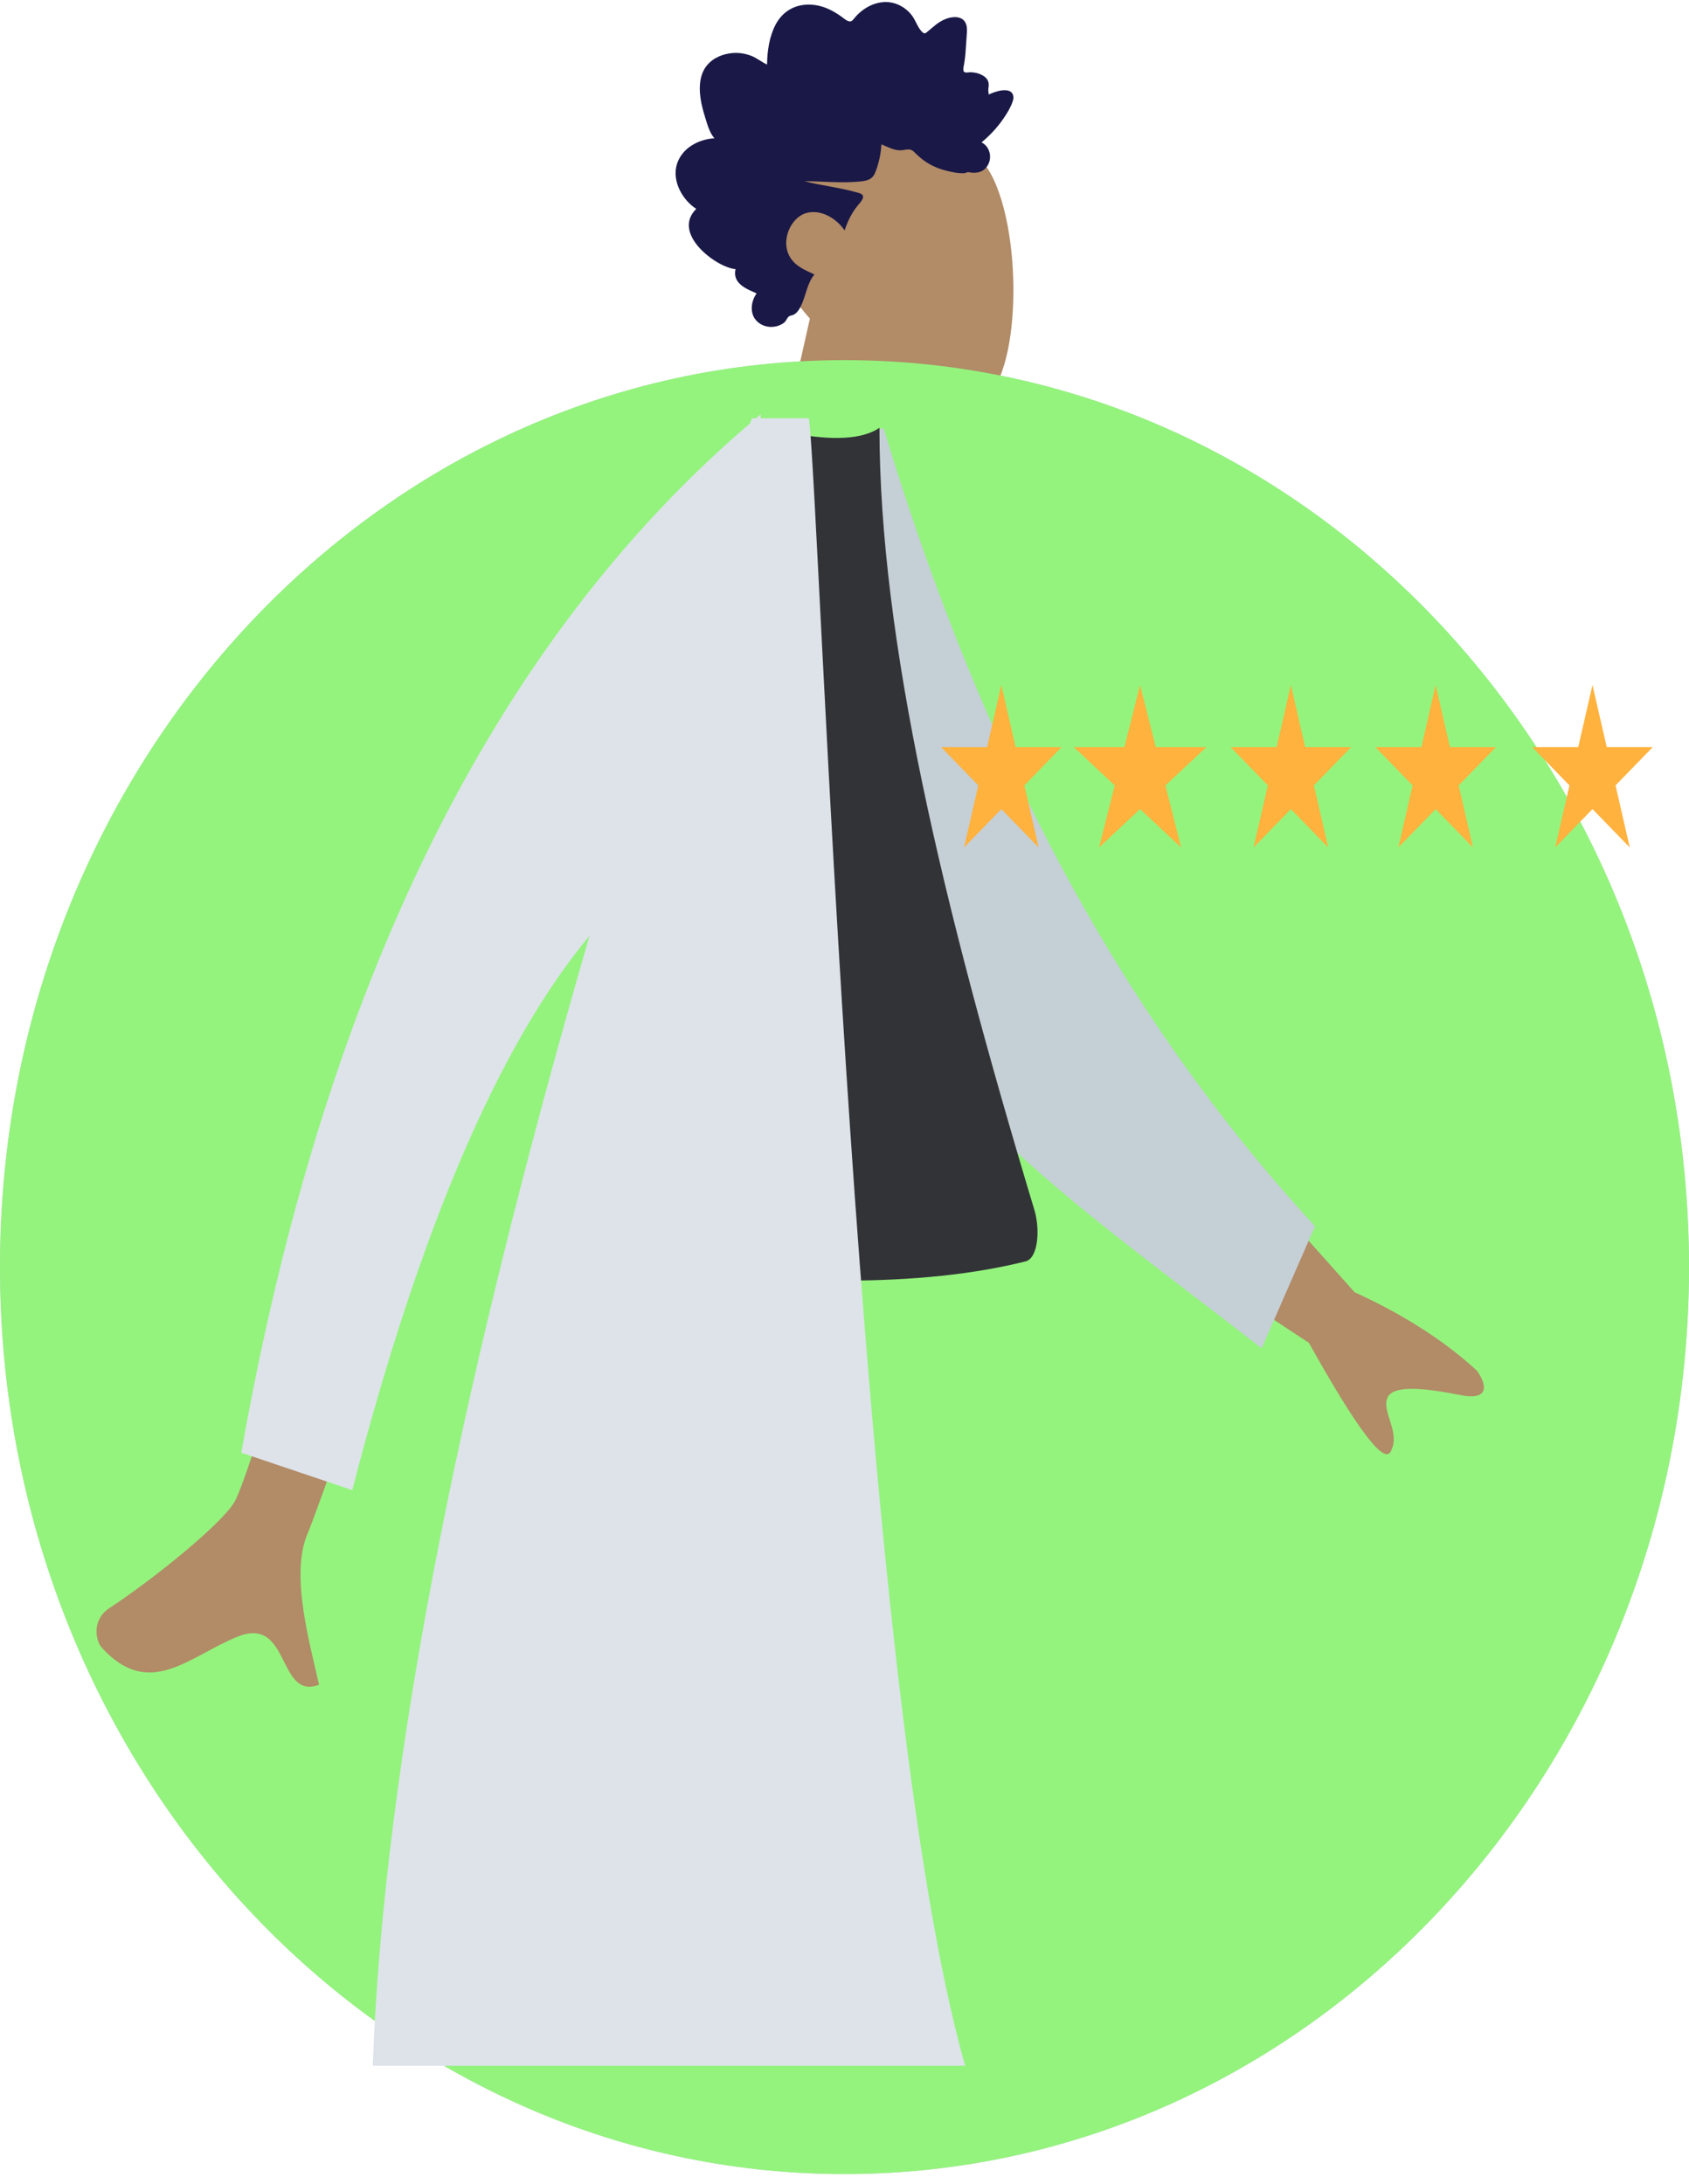 <svg width="140" height="181" viewBox="0 0 140 181" fill="none" xmlns="http://www.w3.org/2000/svg">
<path d="M70 180.169C108.66 180.169 140 146.518 140 105.007C140 63.495 108.66 29.844 70 29.844C31.34 29.844 0 63.495 0 105.007C0 146.518 31.34 180.169 70 180.169Z" fill="#C5CFD6"/>
<path fill-rule="evenodd" clip-rule="evenodd" d="M67.131 26.402C64.827 23.822 63.268 20.66 63.528 17.117C64.279 6.909 79.174 9.155 82.072 14.307C84.969 19.459 84.625 32.528 80.88 33.449C79.387 33.816 76.206 32.916 72.968 31.055L75 44.771H63L67.131 26.402Z" fill="#B28B67"/>
<path d="M70 180.169C108.66 180.169 140 146.518 140 105.007C140 63.495 108.66 29.844 70 29.844C31.34 29.844 0 63.495 0 105.007C0 146.518 31.34 180.169 70 180.169Z" fill="#94F37D"/>
<path fill-rule="evenodd" clip-rule="evenodd" d="M59.221 11.459C58.893 11.096 58.713 10.578 58.558 10.086C58.397 9.575 58.24 9.059 58.133 8.528C57.919 7.465 57.917 6.243 58.598 5.418C59.144 4.757 59.963 4.46 60.719 4.396C61.223 4.353 61.74 4.431 62.223 4.608C62.702 4.783 63.115 5.133 63.58 5.35C63.597 4.205 63.773 3.007 64.295 2.029C64.797 1.089 65.597 0.561 66.509 0.421C67.444 0.278 68.368 0.521 69.206 1.026C69.416 1.152 69.623 1.284 69.822 1.434C69.989 1.559 70.162 1.711 70.357 1.762C70.575 1.818 70.683 1.678 70.824 1.502C70.99 1.294 71.177 1.112 71.375 0.95C72.249 0.234 73.397 -0.061 74.41 0.369C74.877 0.566 75.331 0.902 75.648 1.365C75.93 1.777 76.132 2.431 76.522 2.718C76.687 2.84 76.804 2.679 76.954 2.559C77.18 2.38 77.396 2.182 77.625 2.007C77.947 1.762 78.295 1.579 78.667 1.483C79.213 1.342 79.967 1.375 80.123 2.171C80.182 2.47 80.137 2.789 80.118 3.091C80.092 3.504 80.065 3.918 80.033 4.331C80.008 4.644 79.977 4.947 79.924 5.255C79.896 5.419 79.807 5.725 79.87 5.889C79.949 6.095 80.314 5.978 80.47 5.985C80.777 5.999 81.086 6.059 81.371 6.206C81.591 6.319 81.823 6.486 81.916 6.767C81.973 6.94 81.958 7.118 81.931 7.296C81.899 7.509 81.936 7.622 81.96 7.837C82.373 7.611 83.805 7.108 83.985 7.932C84.045 8.207 83.909 8.517 83.805 8.748C83.622 9.154 83.382 9.526 83.137 9.88C82.626 10.618 82.016 11.255 81.36 11.8C82.129 12.18 82.329 13.303 81.663 13.972C81.37 14.267 80.974 14.333 80.603 14.314C80.468 14.307 80.272 14.249 80.165 14.275C80.108 14.29 80.046 14.344 79.967 14.35C79.443 14.39 78.852 14.249 78.341 14.12C77.429 13.89 76.566 13.409 75.861 12.677C75.681 12.489 75.531 12.38 75.288 12.383C75.075 12.386 74.865 12.451 74.652 12.457C74.089 12.473 73.581 12.166 73.057 11.962C73.025 12.749 72.823 13.616 72.534 14.325C72.298 14.902 71.806 14.986 71.322 15.037C69.774 15.199 68.221 15.018 66.671 15.02C68.171 15.398 69.721 15.554 71.208 15.998C71.88 16.199 71.367 16.703 71.08 17.053C70.606 17.628 70.255 18.342 70.011 19.093C69.277 18.028 67.979 17.326 66.83 17.654C65.56 18.015 64.666 19.927 65.478 21.302C65.95 22.099 66.801 22.408 67.509 22.75C66.957 23.39 66.823 24.335 66.49 25.131C66.326 25.523 66.096 25.967 65.729 26.104C65.594 26.154 65.434 26.159 65.327 26.282C65.195 26.434 65.163 26.605 64.994 26.736C64.318 27.259 63.262 27.219 62.663 26.536C62.121 25.919 62.262 24.941 62.715 24.315C61.994 23.981 60.682 23.551 60.968 22.302C59.407 22.186 55.618 19.368 57.713 17.309C56.563 16.585 55.507 14.817 56.245 13.259C56.814 12.059 58.136 11.522 59.221 11.459Z" fill="#191847"/>
<path fill-rule="evenodd" clip-rule="evenodd" d="M97.704 90.758L112.279 107.088C116.367 108.959 119.751 111.13 122.43 113.6C123.048 114.456 123.761 116.14 121.037 115.609C118.313 115.078 115.429 114.68 114.986 115.88C114.543 117.08 116.122 118.709 115.27 120.305C114.701 121.369 112.443 118.361 108.494 111.284L93.721 101.54L97.704 90.758ZM31.708 83.692L40.259 85.333C31.08 111.655 26.159 125.574 25.496 127.093C24.004 130.511 25.759 136.465 26.444 139.617C22.978 140.939 24.085 133.863 19.703 135.628C15.703 137.239 12.402 140.891 8.441 136.549C7.953 136.014 7.543 134.269 9.091 133.251C12.948 130.717 18.611 126.079 19.491 124.369C20.692 122.039 24.764 108.479 31.708 83.692Z" fill="#B28B67"/>
<path fill-rule="evenodd" clip-rule="evenodd" d="M67.939 37.772L73.23 35.453C80.408 59.215 91.114 82.206 109 101.625L104.577 111.737C88.857 99.467 73.977 89.934 67.939 71.522C65.912 65.342 67.773 45.161 67.939 37.772Z" fill="#C5CFD6"/>
<path fill-rule="evenodd" clip-rule="evenodd" d="M50 104.534C64.824 106.66 76.493 106.66 85.005 104.534C86.06 104.27 86.226 101.882 85.737 100.261C78.121 75.016 72.898 52.988 72.898 35.453C71.501 36.406 69.055 36.549 65.561 35.882C56.171 53.952 51.854 74.685 50 104.534Z" fill="#323337"/>
<path fill-rule="evenodd" clip-rule="evenodd" d="M63.051 34.66H67.053C67.985 41.857 70.925 139.314 80 171.194H30.897C31.962 141.989 40.359 106.906 48.866 77.549C41.344 86.587 34.788 101.9 29.198 123.489L20 120.389C26.839 81.699 40.899 53.262 62.181 35.077C62.227 34.937 62.273 34.798 62.319 34.66H62.673C62.803 34.55 62.934 34.44 63.065 34.331L63.051 34.66Z" fill="#DDE3E9"/>
<path d="M83 56.768L84.18 61.91H88L84.91 65.088L86.09 70.23L83 67.052L79.91 70.23L81.09 65.088L78 61.91H81.82L83 56.768Z" fill="#FFB23E"/>
<path d="M94.5 56.768L95.798 61.91H100L96.601 65.088L97.899 70.23L94.5 67.052L91.101 70.23L92.399 65.088L89 61.91H93.202L94.5 56.768Z" fill="#FFB23E"/>
<path d="M107 56.768L108.18 61.91H112L108.91 65.088L110.09 70.23L107 67.052L103.91 70.23L105.09 65.088L102 61.91H105.82L107 56.768Z" fill="#FFB23E"/>
<path d="M119 56.768L120.18 61.91H124L120.91 65.088L122.09 70.23L119 67.052L115.91 70.23L117.09 65.088L114 61.91H117.82L119 56.768Z" fill="#FFB23E"/>
<path d="M132 56.768L133.18 61.91H137L133.91 65.088L135.09 70.23L132 67.052L128.91 70.23L130.09 65.088L127 61.91H130.82L132 56.768Z" fill="#FFB23E"/>
</svg>
